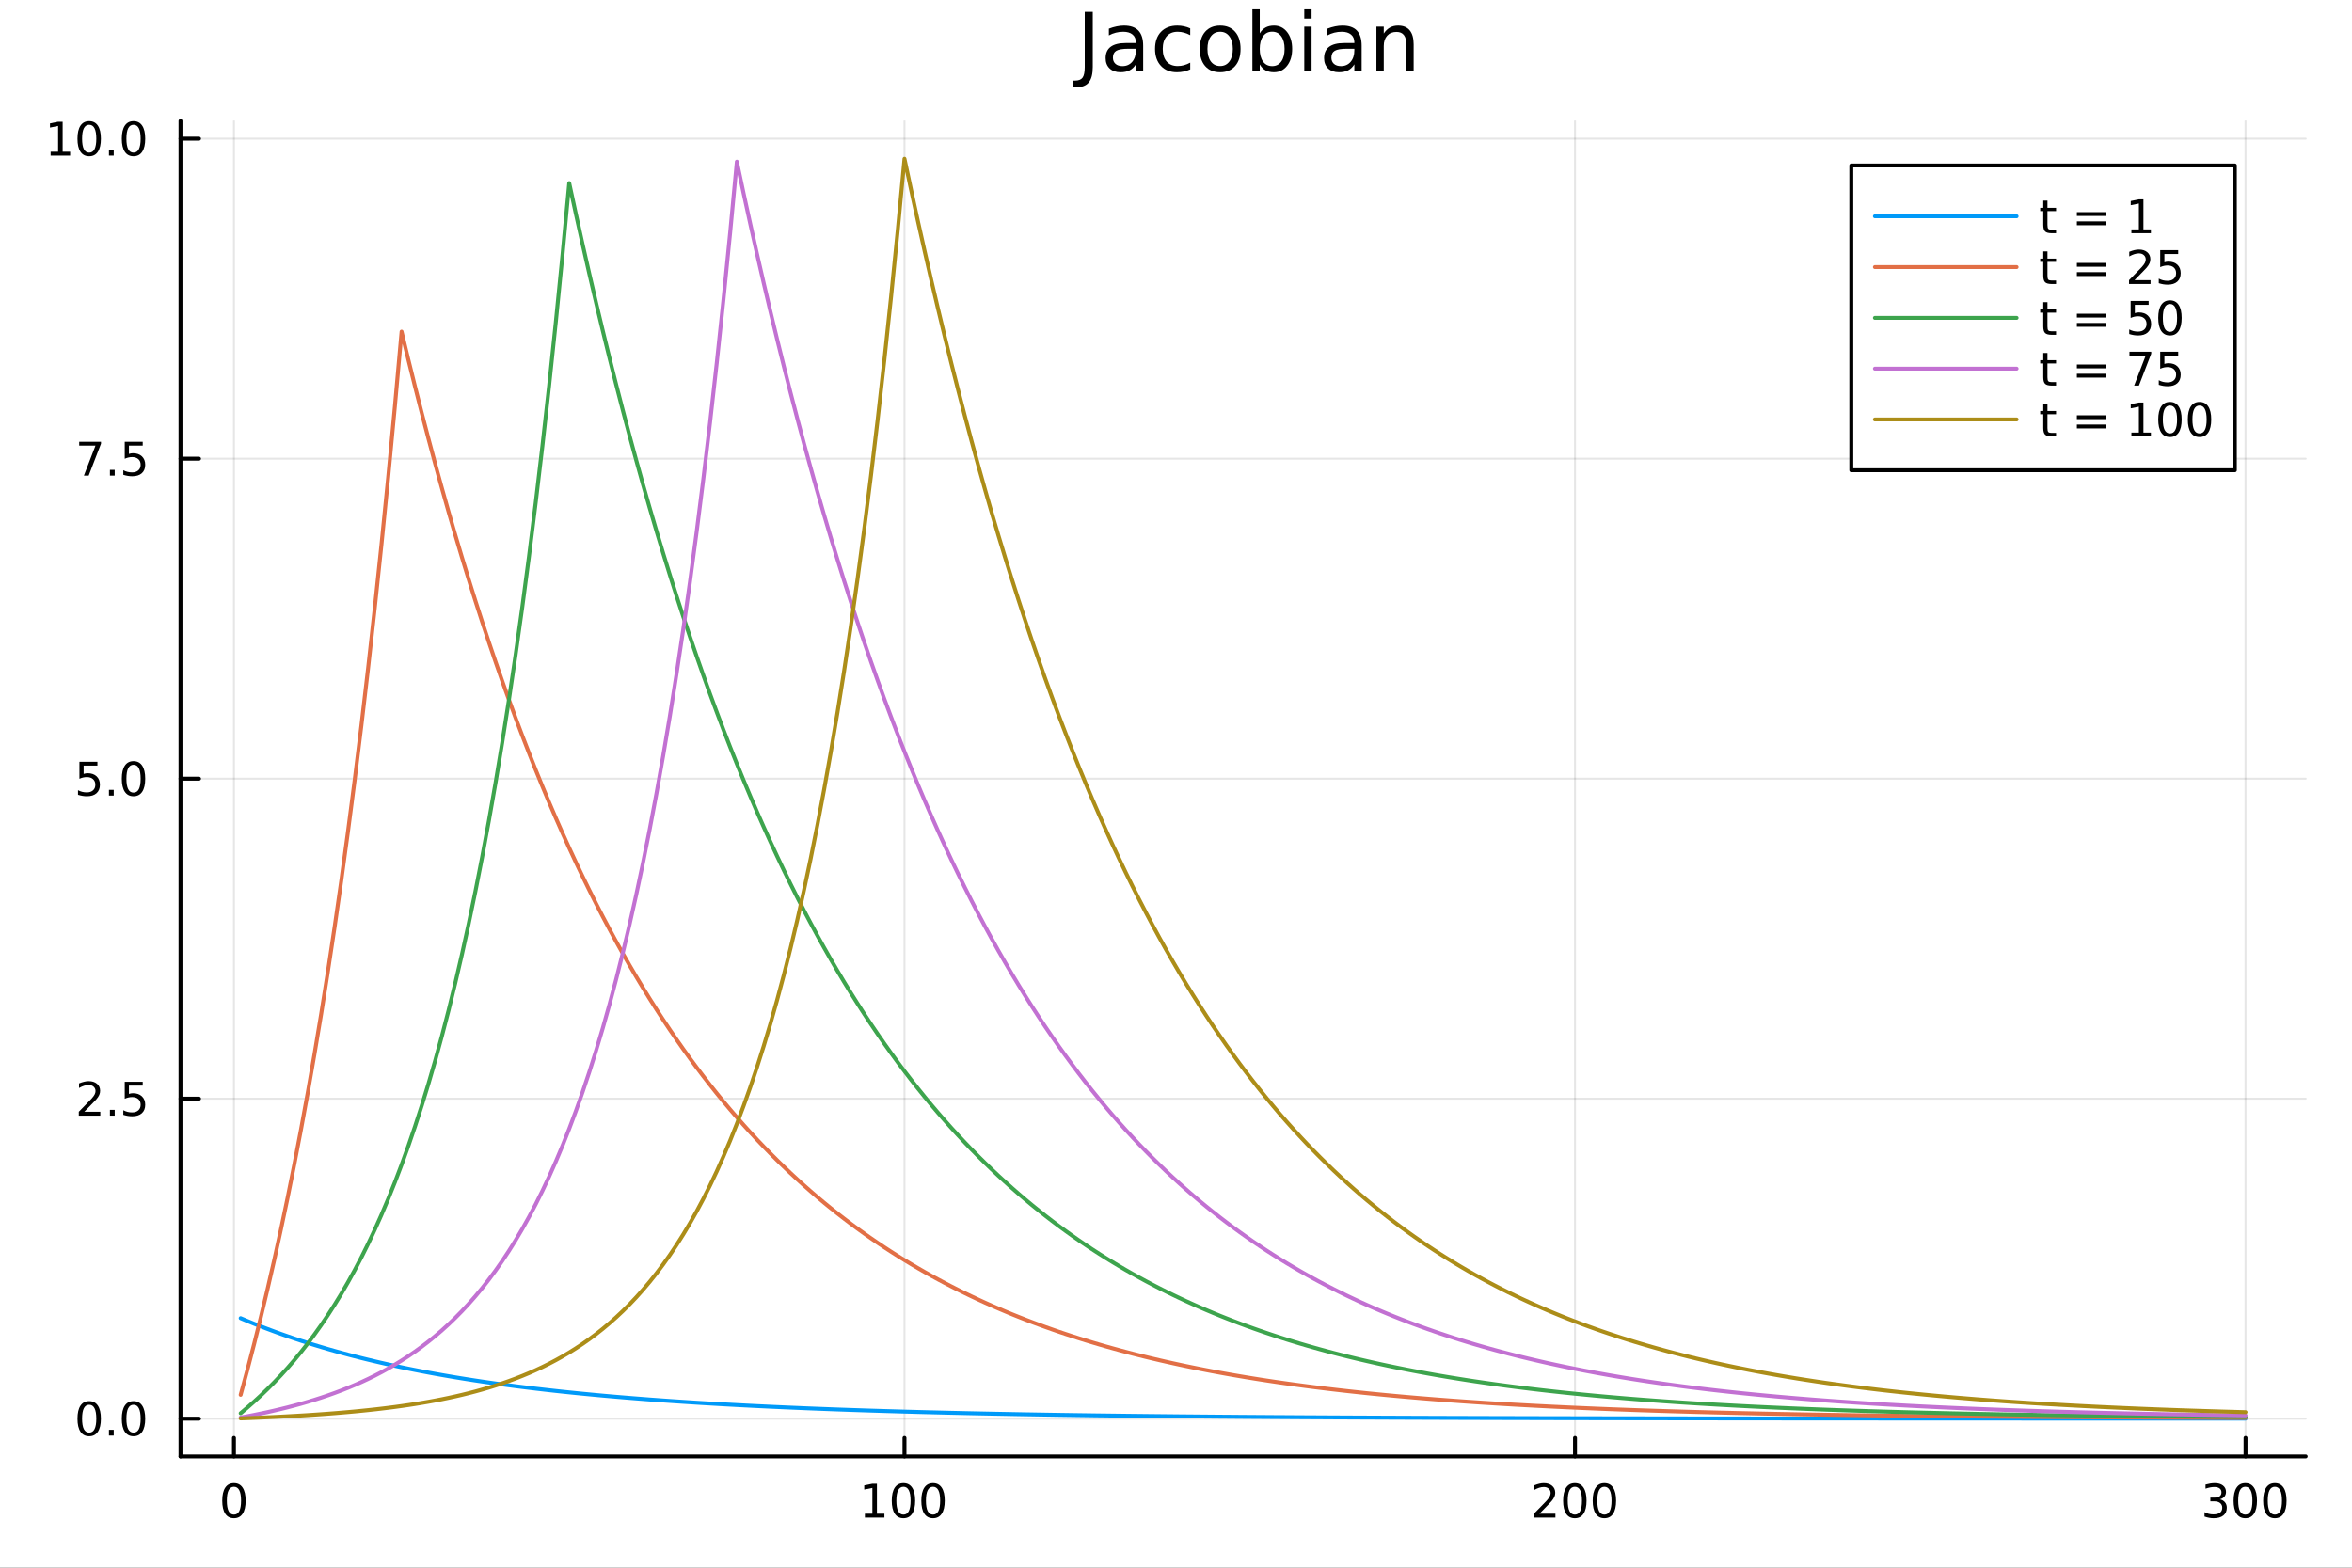 <svg xmlns="http://www.w3.org/2000/svg" xmlns:xlink="http://www.w3.org/1999/xlink" width="600" height="400" viewBox="0 0 2400 1600">
<rect x="0" y="0" width="2400" height="1600" fill="#333333" stroke="none"/>
<defs>
  <clipPath id="clip690">
    <rect x="0" y="0" width="2400" height="1600"></rect>
  </clipPath>
</defs>
<path clip-path="url(#clip690)" d="M0 1600 L2400 1600 L2400 0 L0 0  Z" fill="#ffffff" fill-rule="evenodd" fill-opacity="1"></path>
<defs>
  <clipPath id="clip691">
    <rect x="480" y="0" width="1681" height="1600"></rect>
  </clipPath>
</defs>
<path clip-path="url(#clip690)" d="M184.191 1486.45 L2352.76 1486.45 L2352.76 123.472 L184.191 123.472  Z" fill="#ffffff" fill-rule="evenodd" fill-opacity="1"></path>
<defs>
  <clipPath id="clip692">
    <rect x="184" y="123" width="2170" height="1364"></rect>
  </clipPath>
</defs>
<polyline clip-path="url(#clip692)" style="stroke:#000000; stroke-linecap:round; stroke-linejoin:round; stroke-width:2; stroke-opacity:0.1; fill:none" points="238.723,1486.45 238.723,123.472 "></polyline>
<polyline clip-path="url(#clip692)" style="stroke:#000000; stroke-linecap:round; stroke-linejoin:round; stroke-width:2; stroke-opacity:0.1; fill:none" points="922.942,1486.45 922.942,123.472 "></polyline>
<polyline clip-path="url(#clip692)" style="stroke:#000000; stroke-linecap:round; stroke-linejoin:round; stroke-width:2; stroke-opacity:0.1; fill:none" points="1607.16,1486.45 1607.16,123.472 "></polyline>
<polyline clip-path="url(#clip692)" style="stroke:#000000; stroke-linecap:round; stroke-linejoin:round; stroke-width:2; stroke-opacity:0.1; fill:none" points="2291.38,1486.45 2291.38,123.472 "></polyline>
<polyline clip-path="url(#clip690)" style="stroke:#000000; stroke-linecap:round; stroke-linejoin:round; stroke-width:4; stroke-opacity:1; fill:none" points="184.191,1486.45 2352.76,1486.45 "></polyline>
<polyline clip-path="url(#clip690)" style="stroke:#000000; stroke-linecap:round; stroke-linejoin:round; stroke-width:4; stroke-opacity:1; fill:none" points="238.723,1486.45 238.723,1467.55 "></polyline>
<polyline clip-path="url(#clip690)" style="stroke:#000000; stroke-linecap:round; stroke-linejoin:round; stroke-width:4; stroke-opacity:1; fill:none" points="922.942,1486.45 922.942,1467.55 "></polyline>
<polyline clip-path="url(#clip690)" style="stroke:#000000; stroke-linecap:round; stroke-linejoin:round; stroke-width:4; stroke-opacity:1; fill:none" points="1607.16,1486.45 1607.16,1467.55 "></polyline>
<polyline clip-path="url(#clip690)" style="stroke:#000000; stroke-linecap:round; stroke-linejoin:round; stroke-width:4; stroke-opacity:1; fill:none" points="2291.38,1486.45 2291.38,1467.55 "></polyline>
<path clip-path="url(#clip690)" d="M238.723 1517.37 Q235.112 1517.37 233.283 1520.93 Q231.478 1524.47 231.478 1531.6 Q231.478 1538.71 233.283 1542.27 Q235.112 1545.82 238.723 1545.82 Q242.357 1545.82 244.163 1542.27 Q245.991 1538.71 245.991 1531.6 Q245.991 1524.47 244.163 1520.93 Q242.357 1517.37 238.723 1517.37 M238.723 1513.66 Q244.533 1513.66 247.589 1518.27 Q250.667 1522.85 250.667 1531.6 Q250.667 1540.33 247.589 1544.94 Q244.533 1549.52 238.723 1549.52 Q232.913 1549.52 229.834 1544.94 Q226.779 1540.33 226.779 1531.6 Q226.779 1522.85 229.834 1518.27 Q232.913 1513.66 238.723 1513.66 Z" fill="#000000" fill-rule="nonzero" fill-opacity="1"></path><path clip-path="url(#clip690)" d="M882.549 1544.91 L890.188 1544.91 L890.188 1518.55 L881.878 1520.21 L881.878 1515.95 L890.142 1514.29 L894.818 1514.29 L894.818 1544.91 L902.456 1544.91 L902.456 1548.85 L882.549 1548.85 L882.549 1544.91 Z" fill="#000000" fill-rule="nonzero" fill-opacity="1"></path><path clip-path="url(#clip690)" d="M921.901 1517.37 Q918.29 1517.37 916.461 1520.93 Q914.655 1524.47 914.655 1531.6 Q914.655 1538.71 916.461 1542.27 Q918.29 1545.82 921.901 1545.82 Q925.535 1545.82 927.341 1542.27 Q929.169 1538.71 929.169 1531.6 Q929.169 1524.47 927.341 1520.93 Q925.535 1517.37 921.901 1517.37 M921.901 1513.66 Q927.711 1513.66 930.766 1518.27 Q933.845 1522.85 933.845 1531.6 Q933.845 1540.33 930.766 1544.94 Q927.711 1549.52 921.901 1549.52 Q916.091 1549.52 913.012 1544.94 Q909.956 1540.33 909.956 1531.6 Q909.956 1522.85 913.012 1518.27 Q916.091 1513.66 921.901 1513.66 Z" fill="#000000" fill-rule="nonzero" fill-opacity="1"></path><path clip-path="url(#clip690)" d="M952.063 1517.37 Q948.452 1517.37 946.623 1520.93 Q944.817 1524.47 944.817 1531.6 Q944.817 1538.71 946.623 1542.27 Q948.452 1545.82 952.063 1545.82 Q955.697 1545.82 957.502 1542.27 Q959.331 1538.71 959.331 1531.6 Q959.331 1524.47 957.502 1520.93 Q955.697 1517.37 952.063 1517.37 M952.063 1513.66 Q957.873 1513.66 960.928 1518.27 Q964.007 1522.85 964.007 1531.6 Q964.007 1540.33 960.928 1544.94 Q957.873 1549.52 952.063 1549.52 Q946.253 1549.52 943.174 1544.94 Q940.118 1540.33 940.118 1531.6 Q940.118 1522.85 943.174 1518.27 Q946.253 1513.66 952.063 1513.66 Z" fill="#000000" fill-rule="nonzero" fill-opacity="1"></path><path clip-path="url(#clip690)" d="M1570.85 1544.91 L1587.17 1544.91 L1587.17 1548.85 L1565.23 1548.85 L1565.23 1544.91 Q1567.89 1542.16 1572.47 1537.53 Q1577.08 1532.88 1578.26 1531.53 Q1580.51 1529.01 1581.39 1527.27 Q1582.29 1525.51 1582.29 1523.82 Q1582.29 1521.07 1580.34 1519.33 Q1578.42 1517.6 1575.32 1517.6 Q1573.12 1517.6 1570.67 1518.36 Q1568.24 1519.13 1565.46 1520.68 L1565.46 1515.95 Q1568.28 1514.82 1570.74 1514.24 Q1573.19 1513.66 1575.23 1513.66 Q1580.6 1513.66 1583.79 1516.35 Q1586.99 1519.03 1586.99 1523.52 Q1586.99 1525.65 1586.18 1527.57 Q1585.39 1529.47 1583.28 1532.07 Q1582.71 1532.74 1579.6 1535.95 Q1576.5 1539.15 1570.85 1544.91 Z" fill="#000000" fill-rule="nonzero" fill-opacity="1"></path><path clip-path="url(#clip690)" d="M1606.99 1517.37 Q1603.38 1517.37 1601.55 1520.93 Q1599.74 1524.47 1599.74 1531.6 Q1599.74 1538.71 1601.55 1542.27 Q1603.38 1545.82 1606.99 1545.82 Q1610.62 1545.82 1612.43 1542.27 Q1614.26 1538.71 1614.26 1531.6 Q1614.26 1524.47 1612.43 1520.93 Q1610.62 1517.37 1606.99 1517.37 M1606.99 1513.66 Q1612.8 1513.66 1615.85 1518.27 Q1618.93 1522.85 1618.93 1531.6 Q1618.93 1540.33 1615.85 1544.94 Q1612.8 1549.52 1606.99 1549.52 Q1601.18 1549.52 1598.1 1544.94 Q1595.04 1540.33 1595.04 1531.6 Q1595.04 1522.85 1598.1 1518.27 Q1601.18 1513.66 1606.99 1513.66 Z" fill="#000000" fill-rule="nonzero" fill-opacity="1"></path><path clip-path="url(#clip690)" d="M1637.15 1517.37 Q1633.54 1517.37 1631.71 1520.93 Q1629.9 1524.47 1629.9 1531.6 Q1629.9 1538.71 1631.71 1542.27 Q1633.54 1545.82 1637.15 1545.82 Q1640.78 1545.82 1642.59 1542.27 Q1644.42 1538.71 1644.42 1531.6 Q1644.42 1524.47 1642.59 1520.93 Q1640.78 1517.37 1637.15 1517.37 M1637.15 1513.66 Q1642.96 1513.66 1646.02 1518.27 Q1649.09 1522.85 1649.09 1531.6 Q1649.09 1540.33 1646.02 1544.94 Q1642.96 1549.52 1637.15 1549.52 Q1631.34 1549.52 1628.26 1544.94 Q1625.21 1540.33 1625.21 1531.6 Q1625.21 1522.85 1628.26 1518.27 Q1631.34 1513.66 1637.15 1513.66 Z" fill="#000000" fill-rule="nonzero" fill-opacity="1"></path><path clip-path="url(#clip690)" d="M2265.14 1530.21 Q2268.5 1530.93 2270.37 1533.2 Q2272.27 1535.47 2272.27 1538.8 Q2272.27 1543.92 2268.75 1546.72 Q2265.24 1549.52 2258.75 1549.52 Q2256.58 1549.52 2254.26 1549.08 Q2251.97 1548.66 2249.52 1547.81 L2249.52 1543.29 Q2251.46 1544.43 2253.78 1545.01 Q2256.09 1545.58 2258.62 1545.58 Q2263.01 1545.58 2265.31 1543.85 Q2267.62 1542.11 2267.62 1538.8 Q2267.62 1535.75 2265.47 1534.03 Q2263.34 1532.3 2259.52 1532.3 L2255.49 1532.3 L2255.49 1528.45 L2259.7 1528.45 Q2263.15 1528.45 2264.98 1527.09 Q2266.81 1525.7 2266.81 1523.11 Q2266.81 1520.45 2264.91 1519.03 Q2263.04 1517.6 2259.52 1517.6 Q2257.6 1517.6 2255.4 1518.01 Q2253.2 1518.43 2250.56 1519.31 L2250.56 1515.14 Q2253.22 1514.4 2255.54 1514.03 Q2257.87 1513.66 2259.93 1513.66 Q2265.26 1513.66 2268.36 1516.09 Q2271.46 1518.5 2271.46 1522.62 Q2271.46 1525.49 2269.82 1527.48 Q2268.18 1529.45 2265.14 1530.21 Z" fill="#000000" fill-rule="nonzero" fill-opacity="1"></path><path clip-path="url(#clip690)" d="M2291.14 1517.37 Q2287.53 1517.37 2285.7 1520.93 Q2283.89 1524.47 2283.89 1531.6 Q2283.89 1538.71 2285.7 1542.27 Q2287.53 1545.82 2291.14 1545.82 Q2294.77 1545.82 2296.58 1542.27 Q2298.41 1538.71 2298.41 1531.6 Q2298.41 1524.47 2296.58 1520.93 Q2294.77 1517.37 2291.14 1517.37 M2291.14 1513.66 Q2296.95 1513.66 2300 1518.27 Q2303.08 1522.85 2303.08 1531.6 Q2303.08 1540.33 2300 1544.94 Q2296.95 1549.52 2291.14 1549.52 Q2285.33 1549.52 2282.25 1544.94 Q2279.19 1540.33 2279.19 1531.6 Q2279.19 1522.85 2282.25 1518.27 Q2285.33 1513.66 2291.14 1513.66 Z" fill="#000000" fill-rule="nonzero" fill-opacity="1"></path><path clip-path="url(#clip690)" d="M2321.3 1517.37 Q2317.69 1517.37 2315.86 1520.93 Q2314.05 1524.47 2314.05 1531.6 Q2314.05 1538.71 2315.86 1542.27 Q2317.69 1545.82 2321.3 1545.82 Q2324.93 1545.82 2326.74 1542.27 Q2328.57 1538.71 2328.57 1531.6 Q2328.57 1524.47 2326.74 1520.93 Q2324.93 1517.37 2321.3 1517.37 M2321.3 1513.66 Q2327.11 1513.66 2330.17 1518.27 Q2333.24 1522.85 2333.24 1531.6 Q2333.24 1540.33 2330.17 1544.94 Q2327.11 1549.52 2321.3 1549.52 Q2315.49 1549.52 2312.41 1544.94 Q2309.36 1540.33 2309.36 1531.6 Q2309.36 1522.85 2312.41 1518.27 Q2315.49 1513.66 2321.3 1513.66 Z" fill="#000000" fill-rule="nonzero" fill-opacity="1"></path><polyline clip-path="url(#clip692)" style="stroke:#000000; stroke-linecap:round; stroke-linejoin:round; stroke-width:2; stroke-opacity:0.1; fill:none" points="184.191,1447.9 2352.76,1447.9 "></polyline>
<polyline clip-path="url(#clip692)" style="stroke:#000000; stroke-linecap:round; stroke-linejoin:round; stroke-width:2; stroke-opacity:0.1; fill:none" points="184.191,1121.32 2352.76,1121.32 "></polyline>
<polyline clip-path="url(#clip692)" style="stroke:#000000; stroke-linecap:round; stroke-linejoin:round; stroke-width:2; stroke-opacity:0.1; fill:none" points="184.191,794.726 2352.76,794.726 "></polyline>
<polyline clip-path="url(#clip692)" style="stroke:#000000; stroke-linecap:round; stroke-linejoin:round; stroke-width:2; stroke-opacity:0.1; fill:none" points="184.191,468.137 2352.76,468.137 "></polyline>
<polyline clip-path="url(#clip692)" style="stroke:#000000; stroke-linecap:round; stroke-linejoin:round; stroke-width:2; stroke-opacity:0.1; fill:none" points="184.191,141.547 2352.76,141.547 "></polyline>
<polyline clip-path="url(#clip690)" style="stroke:#000000; stroke-linecap:round; stroke-linejoin:round; stroke-width:4; stroke-opacity:1; fill:none" points="184.191,1486.45 184.191,123.472 "></polyline>
<polyline clip-path="url(#clip690)" style="stroke:#000000; stroke-linecap:round; stroke-linejoin:round; stroke-width:4; stroke-opacity:1; fill:none" points="184.191,1447.9 203.088,1447.9 "></polyline>
<polyline clip-path="url(#clip690)" style="stroke:#000000; stroke-linecap:round; stroke-linejoin:round; stroke-width:4; stroke-opacity:1; fill:none" points="184.191,1121.32 203.088,1121.32 "></polyline>
<polyline clip-path="url(#clip690)" style="stroke:#000000; stroke-linecap:round; stroke-linejoin:round; stroke-width:4; stroke-opacity:1; fill:none" points="184.191,794.726 203.088,794.726 "></polyline>
<polyline clip-path="url(#clip690)" style="stroke:#000000; stroke-linecap:round; stroke-linejoin:round; stroke-width:4; stroke-opacity:1; fill:none" points="184.191,468.137 203.088,468.137 "></polyline>
<polyline clip-path="url(#clip690)" style="stroke:#000000; stroke-linecap:round; stroke-linejoin:round; stroke-width:4; stroke-opacity:1; fill:none" points="184.191,141.547 203.088,141.547 "></polyline>
<path clip-path="url(#clip690)" d="M91.015 1433.7 Q87.404 1433.7 85.575 1437.27 Q83.77 1440.81 83.77 1447.94 Q83.77 1455.05 85.575 1458.61 Q87.404 1462.15 91.015 1462.15 Q94.649 1462.15 96.455 1458.61 Q98.284 1455.05 98.284 1447.94 Q98.284 1440.81 96.455 1437.27 Q94.649 1433.7 91.015 1433.7 M91.015 1430 Q96.825 1430 99.881 1434.61 Q102.959 1439.19 102.959 1447.94 Q102.959 1456.67 99.881 1461.27 Q96.825 1465.86 91.015 1465.86 Q85.205 1465.86 82.126 1461.27 Q79.071 1456.67 79.071 1447.94 Q79.071 1439.19 82.126 1434.61 Q85.205 1430 91.015 1430 Z" fill="#000000" fill-rule="nonzero" fill-opacity="1"></path><path clip-path="url(#clip690)" d="M111.177 1459.31 L116.061 1459.31 L116.061 1465.18 L111.177 1465.18 L111.177 1459.31 Z" fill="#000000" fill-rule="nonzero" fill-opacity="1"></path><path clip-path="url(#clip690)" d="M136.246 1433.7 Q132.635 1433.7 130.807 1437.27 Q129.001 1440.81 129.001 1447.94 Q129.001 1455.05 130.807 1458.61 Q132.635 1462.15 136.246 1462.15 Q139.881 1462.15 141.686 1458.61 Q143.515 1455.05 143.515 1447.94 Q143.515 1440.81 141.686 1437.27 Q139.881 1433.7 136.246 1433.7 M136.246 1430 Q142.056 1430 145.112 1434.61 Q148.191 1439.19 148.191 1447.94 Q148.191 1456.67 145.112 1461.27 Q142.056 1465.86 136.246 1465.86 Q130.436 1465.86 127.357 1461.27 Q124.302 1456.67 124.302 1447.94 Q124.302 1439.19 127.357 1434.61 Q130.436 1430 136.246 1430 Z" fill="#000000" fill-rule="nonzero" fill-opacity="1"></path><path clip-path="url(#clip690)" d="M86.038 1134.66 L102.358 1134.66 L102.358 1138.6 L80.413 1138.6 L80.413 1134.66 Q83.075 1131.91 87.659 1127.28 Q92.265 1122.62 93.446 1121.28 Q95.691 1118.76 96.571 1117.02 Q97.473 1115.26 97.473 1113.57 Q97.473 1110.82 95.529 1109.08 Q93.608 1107.35 90.506 1107.35 Q88.307 1107.35 85.853 1108.11 Q83.422 1108.87 80.645 1110.42 L80.645 1105.7 Q83.469 1104.57 85.922 1103.99 Q88.376 1103.41 90.413 1103.41 Q95.784 1103.41 98.978 1106.1 Q102.172 1108.78 102.172 1113.27 Q102.172 1115.4 101.362 1117.32 Q100.575 1119.22 98.469 1121.81 Q97.89 1122.48 94.788 1125.7 Q91.686 1128.9 86.038 1134.66 Z" fill="#000000" fill-rule="nonzero" fill-opacity="1"></path><path clip-path="url(#clip690)" d="M112.172 1132.72 L117.057 1132.72 L117.057 1138.6 L112.172 1138.6 L112.172 1132.72 Z" fill="#000000" fill-rule="nonzero" fill-opacity="1"></path><path clip-path="url(#clip690)" d="M127.288 1104.04 L145.644 1104.04 L145.644 1107.97 L131.57 1107.97 L131.57 1116.44 Q132.589 1116.1 133.607 1115.93 Q134.626 1115.75 135.644 1115.75 Q141.431 1115.75 144.811 1118.92 Q148.191 1122.09 148.191 1127.51 Q148.191 1133.09 144.718 1136.19 Q141.246 1139.27 134.927 1139.27 Q132.751 1139.27 130.482 1138.9 Q128.237 1138.53 125.83 1137.79 L125.83 1133.09 Q127.913 1134.22 130.135 1134.78 Q132.357 1135.33 134.834 1135.33 Q138.839 1135.33 141.177 1133.22 Q143.515 1131.12 143.515 1127.51 Q143.515 1123.9 141.177 1121.79 Q138.839 1119.68 134.834 1119.68 Q132.959 1119.68 131.084 1120.1 Q129.232 1120.52 127.288 1121.4 L127.288 1104.04 Z" fill="#000000" fill-rule="nonzero" fill-opacity="1"></path><path clip-path="url(#clip690)" d="M81.061 777.446 L99.418 777.446 L99.418 781.381 L85.344 781.381 L85.344 789.853 Q86.362 789.506 87.381 789.344 Q88.399 789.159 89.418 789.159 Q95.205 789.159 98.585 792.33 Q101.964 795.501 101.964 800.918 Q101.964 806.497 98.492 809.599 Q95.02 812.677 88.7 812.677 Q86.524 812.677 84.256 812.307 Q82.01 811.937 79.603 811.196 L79.603 806.497 Q81.686 807.631 83.909 808.187 Q86.131 808.742 88.608 808.742 Q92.612 808.742 94.95 806.636 Q97.288 804.529 97.288 800.918 Q97.288 797.307 94.95 795.201 Q92.612 793.094 88.608 793.094 Q86.733 793.094 84.858 793.511 Q83.006 793.927 81.061 794.807 L81.061 777.446 Z" fill="#000000" fill-rule="nonzero" fill-opacity="1"></path><path clip-path="url(#clip690)" d="M111.177 806.126 L116.061 806.126 L116.061 812.006 L111.177 812.006 L111.177 806.126 Z" fill="#000000" fill-rule="nonzero" fill-opacity="1"></path><path clip-path="url(#clip690)" d="M136.246 780.525 Q132.635 780.525 130.807 784.089 Q129.001 787.631 129.001 794.761 Q129.001 801.867 130.807 805.432 Q132.635 808.974 136.246 808.974 Q139.881 808.974 141.686 805.432 Q143.515 801.867 143.515 794.761 Q143.515 787.631 141.686 784.089 Q139.881 780.525 136.246 780.525 M136.246 776.821 Q142.056 776.821 145.112 781.427 Q148.191 786.011 148.191 794.761 Q148.191 803.488 145.112 808.094 Q142.056 812.677 136.246 812.677 Q130.436 812.677 127.357 808.094 Q124.302 803.488 124.302 794.761 Q124.302 786.011 127.357 781.427 Q130.436 776.821 136.246 776.821 Z" fill="#000000" fill-rule="nonzero" fill-opacity="1"></path><path clip-path="url(#clip690)" d="M80.83 450.857 L103.052 450.857 L103.052 452.847 L90.506 485.417 L85.622 485.417 L97.427 454.792 L80.83 454.792 L80.83 450.857 Z" fill="#000000" fill-rule="nonzero" fill-opacity="1"></path><path clip-path="url(#clip690)" d="M112.172 479.537 L117.057 479.537 L117.057 485.417 L112.172 485.417 L112.172 479.537 Z" fill="#000000" fill-rule="nonzero" fill-opacity="1"></path><path clip-path="url(#clip690)" d="M127.288 450.857 L145.644 450.857 L145.644 454.792 L131.57 454.792 L131.57 463.264 Q132.589 462.917 133.607 462.755 Q134.626 462.57 135.644 462.57 Q141.431 462.57 144.811 465.741 Q148.191 468.912 148.191 474.329 Q148.191 479.907 144.718 483.009 Q141.246 486.088 134.927 486.088 Q132.751 486.088 130.482 485.718 Q128.237 485.347 125.83 484.606 L125.83 479.907 Q127.913 481.042 130.135 481.597 Q132.357 482.153 134.834 482.153 Q138.839 482.153 141.177 480.046 Q143.515 477.94 143.515 474.329 Q143.515 470.718 141.177 468.611 Q138.839 466.505 134.834 466.505 Q132.959 466.505 131.084 466.921 Q129.232 467.338 127.288 468.218 L127.288 450.857 Z" fill="#000000" fill-rule="nonzero" fill-opacity="1"></path><path clip-path="url(#clip690)" d="M51.663 154.892 L59.302 154.892 L59.302 128.527 L50.992 130.193 L50.992 125.934 L59.256 124.267 L63.932 124.267 L63.932 154.892 L71.571 154.892 L71.571 158.827 L51.663 158.827 L51.663 154.892 Z" fill="#000000" fill-rule="nonzero" fill-opacity="1"></path><path clip-path="url(#clip690)" d="M91.015 127.346 Q87.404 127.346 85.575 130.911 Q83.77 134.452 83.77 141.582 Q83.77 148.689 85.575 152.253 Q87.404 155.795 91.015 155.795 Q94.649 155.795 96.455 152.253 Q98.284 148.689 98.284 141.582 Q98.284 134.452 96.455 130.911 Q94.649 127.346 91.015 127.346 M91.015 123.642 Q96.825 123.642 99.881 128.249 Q102.959 132.832 102.959 141.582 Q102.959 150.309 99.881 154.915 Q96.825 159.499 91.015 159.499 Q85.205 159.499 82.126 154.915 Q79.071 150.309 79.071 141.582 Q79.071 132.832 82.126 128.249 Q85.205 123.642 91.015 123.642 Z" fill="#000000" fill-rule="nonzero" fill-opacity="1"></path><path clip-path="url(#clip690)" d="M111.177 152.948 L116.061 152.948 L116.061 158.827 L111.177 158.827 L111.177 152.948 Z" fill="#000000" fill-rule="nonzero" fill-opacity="1"></path><path clip-path="url(#clip690)" d="M136.246 127.346 Q132.635 127.346 130.807 130.911 Q129.001 134.452 129.001 141.582 Q129.001 148.689 130.807 152.253 Q132.635 155.795 136.246 155.795 Q139.881 155.795 141.686 152.253 Q143.515 148.689 143.515 141.582 Q143.515 134.452 141.686 130.911 Q139.881 127.346 136.246 127.346 M136.246 123.642 Q142.056 123.642 145.112 128.249 Q148.191 132.832 148.191 141.582 Q148.191 150.309 145.112 154.915 Q142.056 159.499 136.246 159.499 Q130.436 159.499 127.357 154.915 Q124.302 150.309 124.302 141.582 Q124.302 132.832 127.357 128.249 Q130.436 123.642 136.246 123.642 Z" fill="#000000" fill-rule="nonzero" fill-opacity="1"></path><path clip-path="url(#clip690)" d="M1106.88 12.096 L1115.07 12.096 L1115.07 68.363 Q1115.07 79.3 1110.89 84.243 Q1106.76 89.185 1097.57 89.185 L1094.45 89.185 L1094.45 82.298 L1097 82.298 Q1102.43 82.298 1104.65 79.26 Q1106.88 76.222 1106.88 68.363 L1106.88 12.096 Z" fill="#000000" fill-rule="nonzero" fill-opacity="1"></path><path clip-path="url(#clip690)" d="M1151.65 49.769 Q1142.61 49.769 1139.13 51.835 Q1135.64 53.901 1135.64 58.884 Q1135.64 62.854 1138.24 65.203 Q1140.87 67.512 1145.37 67.512 Q1151.56 67.512 1155.29 63.137 Q1159.06 58.722 1159.06 51.43 L1159.06 49.769 L1151.65 49.769 M1166.51 46.691 L1166.51 72.576 L1159.06 72.576 L1159.06 65.689 Q1156.51 69.821 1152.7 71.806 Q1148.89 73.751 1143.38 73.751 Q1136.41 73.751 1132.28 69.862 Q1128.19 65.933 1128.19 59.37 Q1128.19 51.714 1133.29 47.825 Q1138.44 43.936 1148.61 43.936 L1159.06 43.936 L1159.06 43.207 Q1159.06 38.062 1155.66 35.267 Q1152.29 32.431 1146.18 32.431 Q1142.29 32.431 1138.6 33.363 Q1134.91 34.295 1131.51 36.158 L1131.51 29.272 Q1135.6 27.692 1139.45 26.922 Q1143.3 26.112 1146.95 26.112 Q1156.79 26.112 1161.65 31.216 Q1166.51 36.32 1166.51 46.691 Z" fill="#000000" fill-rule="nonzero" fill-opacity="1"></path><path clip-path="url(#clip690)" d="M1214.52 28.948 L1214.52 35.915 Q1211.36 34.173 1208.16 33.323 Q1205 32.431 1201.75 32.431 Q1194.5 32.431 1190.49 37.05 Q1186.48 41.627 1186.48 49.931 Q1186.48 58.236 1190.49 62.854 Q1194.5 67.431 1201.75 67.431 Q1205 67.431 1208.16 66.581 Q1211.36 65.689 1214.52 63.948 L1214.52 70.834 Q1211.4 72.292 1208.03 73.022 Q1204.71 73.751 1200.94 73.751 Q1190.7 73.751 1184.66 67.31 Q1178.62 60.869 1178.62 49.931 Q1178.62 38.832 1184.7 32.472 Q1190.82 26.112 1201.43 26.112 Q1204.87 26.112 1208.16 26.841 Q1211.44 27.53 1214.52 28.948 Z" fill="#000000" fill-rule="nonzero" fill-opacity="1"></path><path clip-path="url(#clip690)" d="M1245.06 32.431 Q1239.06 32.431 1235.58 37.131 Q1232.1 41.789 1232.1 49.931 Q1232.1 58.074 1235.54 62.773 Q1239.02 67.431 1245.06 67.431 Q1251.01 67.431 1254.5 62.732 Q1257.98 58.033 1257.98 49.931 Q1257.98 41.87 1254.5 37.171 Q1251.01 32.431 1245.06 32.431 M1245.06 26.112 Q1254.78 26.112 1260.33 32.431 Q1265.88 38.751 1265.88 49.931 Q1265.88 61.071 1260.33 67.431 Q1254.78 73.751 1245.06 73.751 Q1235.3 73.751 1229.75 67.431 Q1224.24 61.071 1224.24 49.931 Q1224.24 38.751 1229.75 32.431 Q1235.3 26.112 1245.06 26.112 Z" fill="#000000" fill-rule="nonzero" fill-opacity="1"></path><path clip-path="url(#clip690)" d="M1310.81 49.931 Q1310.81 41.708 1307.4 37.05 Q1304.04 32.35 1298.13 32.35 Q1292.21 32.35 1288.81 37.05 Q1285.45 41.708 1285.45 49.931 Q1285.45 58.155 1288.81 62.854 Q1292.21 67.512 1298.13 67.512 Q1304.04 67.512 1307.4 62.854 Q1310.81 58.155 1310.81 49.931 M1285.45 34.092 Q1287.8 30.041 1291.36 28.097 Q1294.97 26.112 1299.95 26.112 Q1308.21 26.112 1313.36 32.675 Q1318.54 39.237 1318.54 49.931 Q1318.54 60.626 1313.36 67.188 Q1308.21 73.751 1299.95 73.751 Q1294.97 73.751 1291.36 71.806 Q1287.8 69.821 1285.45 65.77 L1285.45 72.576 L1277.95 72.576 L1277.95 9.544 L1285.45 9.544 L1285.45 34.092 Z" fill="#000000" fill-rule="nonzero" fill-opacity="1"></path><path clip-path="url(#clip690)" d="M1330.9 27.206 L1338.35 27.206 L1338.35 72.576 L1330.9 72.576 L1330.9 27.206 M1330.9 9.544 L1338.35 9.544 L1338.35 18.983 L1330.9 18.983 L1330.9 9.544 Z" fill="#000000" fill-rule="nonzero" fill-opacity="1"></path><path clip-path="url(#clip690)" d="M1374.57 49.769 Q1365.53 49.769 1362.05 51.835 Q1358.57 53.901 1358.57 58.884 Q1358.57 62.854 1361.16 65.203 Q1363.79 67.512 1368.29 67.512 Q1374.49 67.512 1378.21 63.137 Q1381.98 58.722 1381.98 51.43 L1381.98 49.769 L1374.57 49.769 M1389.43 46.691 L1389.43 72.576 L1381.98 72.576 L1381.98 65.689 Q1379.43 69.821 1375.62 71.806 Q1371.81 73.751 1366.3 73.751 Q1359.34 73.751 1355.2 69.862 Q1351.11 65.933 1351.11 59.37 Q1351.11 51.714 1356.22 47.825 Q1361.36 43.936 1371.53 43.936 L1381.98 43.936 L1381.98 43.207 Q1381.98 38.062 1378.58 35.267 Q1375.21 32.431 1369.1 32.431 Q1365.21 32.431 1361.52 33.363 Q1357.84 34.295 1354.43 36.158 L1354.43 29.272 Q1358.52 27.692 1362.37 26.922 Q1366.22 26.112 1369.87 26.112 Q1379.71 26.112 1384.57 31.216 Q1389.43 36.32 1389.43 46.691 Z" fill="#000000" fill-rule="nonzero" fill-opacity="1"></path><path clip-path="url(#clip690)" d="M1442.5 45.192 L1442.5 72.576 L1435.05 72.576 L1435.05 45.435 Q1435.05 38.994 1432.53 35.794 Q1430.02 32.594 1425 32.594 Q1418.96 32.594 1415.48 36.442 Q1412 40.29 1412 46.934 L1412 72.576 L1404.5 72.576 L1404.5 27.206 L1412 27.206 L1412 34.254 Q1414.67 30.163 1418.28 28.138 Q1421.92 26.112 1426.66 26.112 Q1434.48 26.112 1438.49 30.973 Q1442.5 35.794 1442.5 45.192 Z" fill="#000000" fill-rule="nonzero" fill-opacity="1"></path><polyline clip-path="url(#clip692)" style="stroke:#009af9; stroke-linecap:round; stroke-linejoin:round; stroke-width:4; stroke-opacity:1; fill:none" points="245.565,1345.33 252.407,1348.2 259.25,1351 266.092,1353.71 272.934,1356.34 279.776,1358.89 286.618,1361.37 293.461,1363.78 300.303,1366.11 307.145,1368.38 313.987,1370.58 320.829,1372.72 327.672,1374.79 334.514,1376.81 341.356,1378.76 348.198,1380.66 355.04,1382.5 361.882,1384.29 368.725,1386.03 375.567,1387.71 382.409,1389.35 389.251,1390.94 396.093,1392.49 402.936,1393.99 409.778,1395.44 416.62,1396.86 423.462,1398.23 430.304,1399.56 437.147,1400.86 443.989,1402.12 450.831,1403.34 457.673,1404.53 464.515,1405.69 471.358,1406.81 478.2,1407.9 485.042,1408.96 491.884,1409.99 498.726,1410.99 505.569,1411.96 512.411,1412.91 519.253,1413.83 526.095,1414.73 532.937,1415.6 539.78,1416.44 546.622,1417.27 553.464,1418.07 560.306,1418.85 567.148,1419.61 573.991,1420.35 580.833,1421.06 587.675,1421.76 594.517,1422.44 601.359,1423.1 608.201,1423.75 615.044,1424.38 621.886,1424.99 628.728,1425.58 635.57,1426.16 642.412,1426.72 649.255,1427.27 656.097,1427.8 662.939,1428.33 669.781,1428.83 676.623,1429.33 683.466,1429.81 690.308,1430.27 697.15,1430.73 703.992,1431.17 710.834,1431.61 717.677,1432.03 724.519,1432.44 731.361,1432.84 738.203,1433.23 745.045,1433.61 751.888,1433.98 758.73,1434.34 765.572,1434.69 772.414,1435.03 779.256,1435.36 786.099,1435.69 792.941,1436 799.783,1436.31 806.625,1436.61 813.467,1436.9 820.31,1437.19 827.152,1437.47 833.994,1437.74 840.836,1438 847.678,1438.26 854.521,1438.51 861.363,1438.75 868.205,1438.99 875.047,1439.22 881.889,1439.45 888.731,1439.67 895.574,1439.88 902.416,1440.09 909.258,1440.29 916.1,1440.49 922.942,1440.69 929.785,1440.87 936.627,1441.06 943.469,1441.24 950.311,1441.41 957.153,1441.58 963.996,1441.75 970.838,1441.91 977.68,1442.06 984.522,1442.22 991.364,1442.37 998.207,1442.51 1005.05,1442.65 1011.89,1442.79 1018.73,1442.92 1025.58,1443.05 1032.42,1443.18 1039.26,1443.31 1046.1,1443.43 1052.94,1443.54 1059.79,1443.66 1066.63,1443.77 1073.47,1443.88 1080.31,1443.99 1087.16,1444.09 1094,1444.19 1100.84,1444.29 1107.68,1444.38 1114.52,1444.48 1121.37,1444.57 1128.21,1444.65 1135.05,1444.74 1141.89,1444.82 1148.73,1444.91 1155.58,1444.99 1162.42,1445.06 1169.26,1445.14 1176.1,1445.21 1182.95,1445.28 1189.79,1445.35 1196.63,1445.42 1203.47,1445.49 1210.31,1445.55 1217.16,1445.61 1224,1445.67 1230.84,1445.73 1237.68,1445.79 1244.53,1445.85 1251.37,1445.9 1258.21,1445.95 1265.05,1446.01 1271.89,1446.06 1278.74,1446.11 1285.58,1446.15 1292.42,1446.2 1299.26,1446.25 1306.11,1446.29 1312.95,1446.33 1319.79,1446.38 1326.63,1446.42 1333.47,1446.46 1340.32,1446.5 1347.16,1446.53 1354,1446.57 1360.84,1446.61 1367.69,1446.64 1374.53,1446.67 1381.37,1446.71 1388.21,1446.74 1395.05,1446.77 1401.9,1446.8 1408.74,1446.83 1415.58,1446.86 1422.42,1446.89 1429.26,1446.91 1436.11,1446.94 1442.95,1446.97 1449.79,1446.99 1456.63,1447.02 1463.48,1447.04 1470.32,1447.06 1477.16,1447.09 1484,1447.11 1490.84,1447.13 1497.69,1447.15 1504.53,1447.17 1511.37,1447.19 1518.21,1447.21 1525.06,1447.23 1531.9,1447.25 1538.74,1447.26 1545.58,1447.28 1552.42,1447.3 1559.27,1447.31 1566.11,1447.33 1572.95,1447.35 1579.79,1447.36 1586.64,1447.38 1593.48,1447.39 1600.32,1447.4 1607.16,1447.42 1614,1447.43 1620.85,1447.44 1627.69,1447.46 1634.53,1447.47 1641.37,1447.48 1648.22,1447.49 1655.06,1447.5 1661.9,1447.51 1668.74,1447.52 1675.58,1447.53 1682.43,1447.54 1689.27,1447.55 1696.11,1447.56 1702.95,1447.57 1709.79,1447.58 1716.64,1447.59 1723.48,1447.6 1730.32,1447.61 1737.16,1447.61 1744.01,1447.62 1750.85,1447.63 1757.69,1447.64 1764.53,1447.64 1771.37,1447.65 1778.22,1447.66 1785.06,1447.66 1791.9,1447.67 1798.74,1447.68 1805.59,1447.68 1812.43,1447.69 1819.27,1447.7 1826.11,1447.7 1832.95,1447.71 1839.8,1447.71 1846.64,1447.72 1853.48,1447.72 1860.32,1447.73 1867.17,1447.73 1874.01,1447.74 1880.85,1447.74 1887.69,1447.75 1894.53,1447.75 1901.38,1447.75 1908.22,1447.76 1915.06,1447.76 1921.9,1447.77 1928.75,1447.77 1935.59,1447.77 1942.43,1447.78 1949.27,1447.78 1956.11,1447.78 1962.96,1447.79 1969.8,1447.79 1976.64,1447.79 1983.48,1447.8 1990.32,1447.8 1997.17,1447.8 2004.01,1447.8 2010.85,1447.81 2017.69,1447.81 2024.54,1447.81 2031.38,1447.82 2038.22,1447.82 2045.06,1447.82 2051.9,1447.82 2058.75,1447.82 2065.59,1447.83 2072.43,1447.83 2079.27,1447.83 2086.12,1447.83 2092.96,1447.83 2099.8,1447.84 2106.64,1447.84 2113.48,1447.84 2120.33,1447.84 2127.17,1447.84 2134.01,1447.85 2140.85,1447.85 2147.7,1447.85 2154.54,1447.85 2161.38,1447.85 2168.22,1447.85 2175.06,1447.85 2181.91,1447.86 2188.75,1447.86 2195.59,1447.86 2202.43,1447.86 2209.28,1447.86 2216.12,1447.86 2222.96,1447.86 2229.8,1447.86 2236.64,1447.87 2243.49,1447.87 2250.33,1447.87 2257.17,1447.87 2264.01,1447.87 2270.85,1447.87 2277.7,1447.87 2284.54,1447.87 2291.38,1447.87 "></polyline>
<polyline clip-path="url(#clip692)" style="stroke:#e26f46; stroke-linecap:round; stroke-linejoin:round; stroke-width:4; stroke-opacity:1; fill:none" points="245.565,1423.56 252.407,1398.26 259.25,1371.94 266.092,1344.54 272.934,1315.96 279.776,1286.15 286.618,1255.01 293.461,1222.46 300.303,1188.41 307.145,1152.76 313.987,1115.41 320.829,1076.25 327.672,1035.16 334.514,992.026 341.356,946.713 348.198,899.085 355.04,848.996 361.882,796.29 368.725,740.802 375.567,682.354 382.409,620.755 389.251,555.799 396.093,487.262 402.936,414.902 409.778,338.451 416.62,366.796 423.462,394.413 430.304,421.319 437.147,447.532 443.989,473.071 450.831,497.952 457.673,522.191 464.515,545.805 471.358,568.809 478.2,591.218 485.042,613.047 491.884,634.312 498.726,655.025 505.569,675.201 512.411,694.855 519.253,713.999 526.095,732.647 532.937,750.812 539.78,768.505 546.622,785.741 553.464,802.53 560.306,818.886 567.148,834.818 573.991,850.339 580.833,865.46 587.675,880.191 594.517,894.543 601.359,908.526 608.201,922.15 615.044,935.425 621.886,948.36 628.728,960.964 635.57,973.246 642.412,985.216 649.255,996.881 656.097,1008.25 662.939,1019.33 669.781,1030.13 676.623,1040.65 683.466,1050.91 690.308,1060.91 697.15,1070.66 703.992,1080.17 710.834,1089.43 717.677,1098.46 724.519,1107.27 731.361,1115.85 738.203,1124.22 745.045,1132.38 751.888,1140.34 758.73,1148.1 765.572,1155.66 772.414,1163.04 779.256,1170.23 786.099,1177.24 792.941,1184.08 799.783,1190.75 806.625,1197.25 813.467,1203.6 820.31,1209.78 827.152,1215.81 833.994,1221.69 840.836,1227.43 847.678,1233.02 854.521,1238.47 861.363,1243.79 868.205,1248.98 875.047,1254.04 881.889,1258.97 888.731,1263.78 895.574,1268.47 902.416,1273.04 909.258,1277.5 916.1,1281.85 922.942,1286.09 929.785,1290.23 936.627,1294.26 943.469,1298.19 950.311,1302.03 957.153,1305.77 963.996,1309.41 970.838,1312.97 977.68,1316.43 984.522,1319.81 991.364,1323.11 998.207,1326.32 1005.05,1329.45 1011.89,1332.51 1018.73,1335.48 1025.58,1338.39 1032.42,1341.22 1039.26,1343.97 1046.1,1346.66 1052.94,1349.28 1059.79,1351.84 1066.63,1354.33 1073.47,1356.76 1080.31,1359.13 1087.16,1361.43 1094,1363.68 1100.84,1365.87 1107.68,1368.01 1114.52,1370.09 1121.37,1372.12 1128.21,1374.1 1135.05,1376.02 1141.89,1377.9 1148.73,1379.73 1155.58,1381.52 1162.42,1383.25 1169.26,1384.95 1176.1,1386.6 1182.95,1388.21 1189.79,1389.77 1196.63,1391.3 1203.47,1392.79 1210.31,1394.24 1217.16,1395.65 1224,1397.02 1230.84,1398.36 1237.68,1399.67 1244.53,1400.94 1251.37,1402.18 1258.21,1403.39 1265.05,1404.56 1271.89,1405.71 1278.74,1406.82 1285.58,1407.91 1292.42,1408.97 1299.26,1410 1306.11,1411 1312.95,1411.98 1319.79,1412.93 1326.63,1413.86 1333.47,1414.77 1340.32,1415.65 1347.16,1416.5 1354,1417.34 1360.84,1418.15 1367.69,1418.94 1374.53,1419.71 1381.37,1420.46 1388.21,1421.19 1395.05,1421.91 1401.9,1422.6 1408.74,1423.27 1415.58,1423.93 1422.42,1424.57 1429.26,1425.19 1436.11,1425.8 1442.95,1426.39 1449.79,1426.97 1456.63,1427.52 1463.48,1428.07 1470.32,1428.6 1477.16,1429.12 1484,1429.62 1490.84,1430.11 1497.69,1430.59 1504.53,1431.05 1511.37,1431.5 1518.21,1431.94 1525.06,1432.37 1531.9,1432.79 1538.74,1433.19 1545.58,1433.59 1552.42,1433.97 1559.27,1434.34 1566.11,1434.71 1572.95,1435.06 1579.79,1435.41 1586.64,1435.74 1593.48,1436.07 1600.32,1436.39 1607.16,1436.7 1614,1437 1620.85,1437.29 1627.69,1437.58 1634.53,1437.86 1641.37,1438.13 1648.22,1438.39 1655.06,1438.64 1661.9,1438.89 1668.74,1439.14 1675.58,1439.37 1682.43,1439.6 1689.27,1439.83 1696.11,1440.04 1702.95,1440.26 1709.79,1440.46 1716.64,1440.66 1723.48,1440.86 1730.32,1441.05 1737.16,1441.23 1744.01,1441.41 1750.85,1441.59 1757.69,1441.76 1764.53,1441.92 1771.37,1442.09 1778.22,1442.24 1785.06,1442.39 1791.9,1442.54 1798.74,1442.69 1805.59,1442.83 1812.43,1442.97 1819.27,1443.1 1826.11,1443.23 1832.95,1443.36 1839.8,1443.48 1846.64,1443.6 1853.48,1443.71 1860.32,1443.83 1867.17,1443.94 1874.01,1444.04 1880.85,1444.15 1887.69,1444.25 1894.53,1444.35 1901.38,1444.44 1908.22,1444.54 1915.06,1444.63 1921.9,1444.72 1928.75,1444.8 1935.59,1444.89 1942.43,1444.97 1949.27,1445.05 1956.11,1445.13 1962.96,1445.2 1969.8,1445.27 1976.64,1445.35 1983.48,1445.41 1990.32,1445.48 1997.17,1445.55 2004.01,1445.61 2010.85,1445.67 2017.69,1445.73 2024.54,1445.79 2031.38,1445.85 2038.22,1445.9 2045.06,1445.96 2051.9,1446.01 2058.75,1446.06 2065.59,1446.11 2072.43,1446.16 2079.27,1446.21 2086.12,1446.25 2092.96,1446.3 2099.8,1446.34 2106.64,1446.38 2113.48,1446.43 2120.33,1446.47 2127.17,1446.5 2134.01,1446.54 2140.85,1446.58 2147.7,1446.61 2154.54,1446.65 2161.38,1446.68 2168.22,1446.72 2175.06,1446.75 2181.91,1446.78 2188.75,1446.81 2195.59,1446.84 2202.43,1446.87 2209.28,1446.9 2216.12,1446.92 2222.96,1446.95 2229.8,1446.98 2236.64,1447 2243.49,1447.03 2250.33,1447.05 2257.17,1447.07 2264.01,1447.1 2270.85,1447.12 2277.7,1447.14 2284.54,1447.16 2291.38,1447.18 "></polyline>
<polyline clip-path="url(#clip692)" style="stroke:#3da44d; stroke-linecap:round; stroke-linejoin:round; stroke-width:4; stroke-opacity:1; fill:none" points="245.565,1442.36 252.407,1436.59 259.25,1430.56 266.092,1424.27 272.934,1417.7 279.776,1410.82 286.618,1403.62 293.461,1396.08 300.303,1388.17 307.145,1379.88 313.987,1371.18 320.829,1362.04 327.672,1352.44 334.514,1342.34 341.356,1331.72 348.198,1320.55 355.04,1308.78 361.882,1296.4 368.725,1283.35 375.567,1269.6 382.409,1255.1 389.251,1239.81 396.093,1223.68 402.936,1206.67 409.778,1188.71 416.62,1169.75 423.462,1149.73 430.304,1128.59 437.147,1106.26 443.989,1082.67 450.831,1057.74 457.673,1031.39 464.515,1003.54 471.358,974.1 478.2,942.969 485.042,910.05 491.884,875.235 498.726,838.41 505.569,799.456 512.411,758.243 519.253,714.637 526.095,668.492 532.937,619.655 539.78,567.961 546.622,513.233 553.464,455.281 560.306,393.903 567.148,328.874 573.991,259.954 580.833,186.875 587.675,218.527 594.517,249.386 601.359,279.47 608.201,308.801 615.044,337.395 621.886,365.27 628.728,392.446 635.57,418.937 642.412,444.762 649.255,469.935 656.097,494.474 662.939,518.394 669.781,541.71 676.623,564.437 683.466,586.589 690.308,608.181 697.15,629.228 703.992,649.743 710.834,669.739 717.677,689.23 724.519,708.229 731.361,726.748 738.203,744.799 745.045,762.396 751.888,779.549 758.73,796.27 765.572,812.571 772.414,828.462 779.256,843.954 786.099,859.057 792.941,873.782 799.783,888.138 806.625,902.135 813.467,915.783 820.31,929.09 827.152,942.065 833.994,954.717 840.836,967.054 847.678,979.085 854.521,990.817 861.363,1002.26 868.205,1013.42 875.047,1024.3 881.889,1034.91 888.731,1045.26 895.574,1055.35 902.416,1065.19 909.258,1074.8 916.1,1084.16 922.942,1093.29 929.785,1102.2 936.627,1110.89 943.469,1119.37 950.311,1127.63 957.153,1135.7 963.996,1143.56 970.838,1151.23 977.68,1158.71 984.522,1166.01 991.364,1173.13 998.207,1180.07 1005.05,1186.85 1011.89,1193.45 1018.73,1199.9 1025.58,1206.18 1032.42,1212.31 1039.26,1218.29 1046.1,1224.12 1052.94,1229.81 1059.79,1235.35 1066.63,1240.76 1073.47,1246.04 1080.31,1251.19 1087.16,1256.2 1094,1261.1 1100.84,1265.87 1107.68,1270.53 1114.52,1275.07 1121.37,1279.49 1128.21,1283.81 1135.05,1288.02 1141.89,1292.12 1148.73,1296.13 1155.58,1300.03 1162.42,1303.83 1169.26,1307.55 1176.1,1311.16 1182.95,1314.69 1189.79,1318.13 1196.63,1321.48 1203.47,1324.75 1210.31,1327.94 1217.16,1331.04 1224,1334.07 1230.84,1337.02 1237.68,1339.9 1244.53,1342.71 1251.37,1345.44 1258.21,1348.11 1265.05,1350.71 1271.89,1353.24 1278.74,1355.71 1285.58,1358.11 1292.42,1360.45 1299.26,1362.74 1306.11,1364.97 1312.95,1367.14 1319.79,1369.25 1326.63,1371.31 1333.47,1373.32 1340.32,1375.27 1347.16,1377.18 1354,1379.04 1360.84,1380.85 1367.69,1382.61 1374.53,1384.33 1381.37,1386 1388.21,1387.63 1395.05,1389.22 1401.9,1390.77 1408.74,1392.28 1415.58,1393.75 1422.42,1395.18 1429.26,1396.57 1436.11,1397.93 1442.95,1399.25 1449.79,1400.54 1456.63,1401.79 1463.48,1403.02 1470.32,1404.21 1477.16,1405.37 1484,1406.49 1490.84,1407.59 1497.69,1408.67 1504.53,1409.71 1511.37,1410.72 1518.21,1411.71 1525.06,1412.68 1531.9,1413.61 1538.74,1414.53 1545.58,1415.42 1552.42,1416.28 1559.27,1417.13 1566.11,1417.95 1572.95,1418.75 1579.79,1419.52 1586.64,1420.28 1593.48,1421.02 1600.32,1421.74 1607.16,1422.44 1614,1423.12 1620.85,1423.78 1627.69,1424.43 1634.53,1425.06 1641.37,1425.67 1648.22,1426.26 1655.06,1426.84 1661.9,1427.41 1668.74,1427.96 1675.58,1428.49 1682.43,1429.01 1689.27,1429.52 1696.11,1430.01 1702.95,1430.49 1709.79,1430.96 1716.64,1431.42 1723.48,1431.86 1730.32,1432.29 1737.16,1432.71 1744.01,1433.12 1750.85,1433.52 1757.69,1433.9 1764.53,1434.28 1771.37,1434.65 1778.22,1435 1785.06,1435.35 1791.9,1435.69 1798.74,1436.02 1805.59,1436.34 1812.43,1436.65 1819.27,1436.95 1826.11,1437.25 1832.95,1437.53 1839.8,1437.81 1846.64,1438.08 1853.48,1438.35 1860.32,1438.61 1867.17,1438.86 1874.01,1439.1 1880.85,1439.34 1887.69,1439.57 1894.53,1439.79 1901.38,1440.01 1908.22,1440.23 1915.06,1440.43 1921.9,1440.63 1928.75,1440.83 1935.59,1441.02 1942.43,1441.21 1949.27,1441.39 1956.11,1441.56 1962.96,1441.74 1969.8,1441.9 1976.64,1442.06 1983.48,1442.22 1990.32,1442.38 1997.17,1442.52 2004.01,1442.67 2010.85,1442.81 2017.69,1442.95 2024.54,1443.08 2031.38,1443.21 2038.22,1443.34 2045.06,1443.46 2051.9,1443.58 2058.75,1443.7 2065.59,1443.81 2072.43,1443.92 2079.27,1444.03 2086.12,1444.14 2092.96,1444.24 2099.8,1444.34 2106.64,1444.43 2113.48,1444.53 2120.33,1444.62 2127.17,1444.71 2134.01,1444.79 2140.85,1444.88 2147.7,1444.96 2154.54,1445.04 2161.38,1445.12 2168.22,1445.19 2175.06,1445.27 2181.91,1445.34 2188.75,1445.41 2195.59,1445.47 2202.43,1445.54 2209.28,1445.6 2216.12,1445.67 2222.96,1445.73 2229.8,1445.79 2236.64,1445.84 2243.49,1445.9 2250.33,1445.95 2257.17,1446.01 2264.01,1446.06 2270.85,1446.11 2277.7,1446.16 2284.54,1446.2 2291.38,1446.25 "></polyline>
<polyline clip-path="url(#clip692)" style="stroke:#c271d2; stroke-linecap:round; stroke-linejoin:round; stroke-width:4; stroke-opacity:1; fill:none" points="245.565,1446.68 252.407,1445.41 259.25,1444.07 266.092,1442.67 272.934,1441.21 279.776,1439.67 286.618,1438.05 293.461,1436.36 300.303,1434.57 307.145,1432.7 313.987,1430.72 320.829,1428.65 327.672,1426.46 334.514,1424.15 341.356,1421.72 348.198,1419.15 355.04,1416.45 361.882,1413.59 368.725,1410.57 375.567,1407.39 382.409,1404.03 389.251,1400.48 396.093,1396.72 402.936,1392.76 409.778,1388.56 416.62,1384.13 423.462,1379.44 430.304,1374.49 437.147,1369.25 443.989,1363.7 450.831,1357.84 457.673,1351.64 464.515,1345.07 471.358,1338.13 478.2,1330.78 485.042,1323.01 491.884,1314.78 498.726,1306.08 505.569,1296.86 512.411,1287.11 519.253,1276.79 526.095,1265.87 532.937,1254.31 539.78,1242.07 546.622,1229.11 553.464,1215.4 560.306,1200.88 567.148,1185.51 573.991,1169.24 580.833,1152.02 587.675,1133.78 594.517,1114.47 601.359,1094.03 608.201,1072.39 615.044,1049.47 621.886,1025.2 628.728,999.505 635.57,972.296 642.412,943.484 649.255,912.974 656.097,880.664 662.939,846.448 669.781,810.212 676.623,771.837 683.466,731.193 690.308,688.147 697.15,642.552 703.992,594.255 710.834,543.092 717.677,488.886 724.519,431.448 731.361,370.573 738.203,306.039 745.045,237.605 751.888,165.005 758.73,197.126 765.572,228.445 772.414,258.983 779.256,288.757 786.099,317.788 792.941,346.092 799.783,373.688 806.625,400.592 813.467,426.822 820.31,452.394 827.152,477.323 833.994,501.626 840.836,525.317 847.678,548.412 854.521,570.926 861.363,592.873 868.205,614.267 875.047,635.123 881.889,655.454 888.731,675.272 895.574,694.592 902.416,713.426 909.258,731.786 916.1,749.685 922.942,767.134 929.785,784.146 936.627,800.731 943.469,816.9 950.311,832.665 957.153,848.035 963.996,863.021 970.838,877.634 977.68,891.881 984.522,905.774 991.364,919.321 998.207,932.532 1005.05,945.414 1011.89,957.976 1018.73,970.227 1025.58,982.174 1032.42,993.826 1039.26,1005.19 1046.1,1016.27 1052.94,1027.08 1059.79,1037.62 1066.63,1047.9 1073.47,1057.93 1080.31,1067.71 1087.16,1077.25 1094,1086.56 1100.84,1095.64 1107.68,1104.49 1114.52,1113.13 1121.37,1121.55 1128.21,1129.76 1135.05,1137.78 1141.89,1145.6 1148.73,1153.22 1155.58,1160.66 1162.42,1167.91 1169.26,1174.99 1176.1,1181.89 1182.95,1188.62 1189.79,1195.19 1196.63,1201.59 1203.47,1207.84 1210.31,1213.94 1217.16,1219.88 1224,1225.68 1230.84,1231.33 1237.68,1236.84 1244.53,1242.22 1251.37,1247.47 1258.21,1252.58 1265.05,1257.57 1271.89,1262.43 1278.74,1267.18 1285.58,1271.81 1292.42,1276.32 1299.26,1280.72 1306.11,1285.01 1312.95,1289.19 1319.79,1293.27 1326.63,1297.25 1333.47,1301.13 1340.32,1304.91 1347.16,1308.6 1354,1312.19 1360.84,1315.7 1367.69,1319.11 1374.53,1322.44 1381.37,1325.69 1388.21,1328.86 1395.05,1331.94 1401.9,1334.95 1408.74,1337.89 1415.58,1340.75 1422.42,1343.53 1429.26,1346.25 1436.11,1348.9 1442.95,1351.48 1449.79,1353.99 1456.63,1356.44 1463.48,1358.83 1470.32,1361.16 1477.16,1363.43 1484,1365.64 1490.84,1367.79 1497.69,1369.89 1504.53,1371.94 1511.37,1373.93 1518.21,1375.87 1525.06,1377.77 1531.9,1379.61 1538.74,1381.41 1545.58,1383.16 1552.42,1384.86 1559.27,1386.52 1566.11,1388.14 1572.95,1389.72 1579.79,1391.26 1586.64,1392.75 1593.48,1394.21 1600.32,1395.63 1607.16,1397.01 1614,1398.36 1620.85,1399.67 1627.69,1400.95 1634.53,1402.19 1641.37,1403.41 1648.22,1404.59 1655.06,1405.74 1661.9,1406.86 1668.74,1407.95 1675.58,1409.01 1682.43,1410.05 1689.27,1411.05 1696.11,1412.03 1702.95,1412.99 1709.79,1413.92 1716.64,1414.83 1723.48,1415.71 1730.32,1416.57 1737.16,1417.4 1744.01,1418.22 1750.85,1419.01 1757.69,1419.78 1764.53,1420.53 1771.37,1421.26 1778.22,1421.98 1785.06,1422.67 1791.9,1423.35 1798.74,1424 1805.59,1424.64 1812.43,1425.27 1819.27,1425.87 1826.11,1426.46 1832.95,1427.04 1839.8,1427.6 1846.64,1428.14 1853.48,1428.67 1860.32,1429.19 1867.17,1429.69 1874.01,1430.18 1880.85,1430.66 1887.69,1431.12 1894.53,1431.57 1901.38,1432.01 1908.22,1432.44 1915.06,1432.85 1921.9,1433.26 1928.75,1433.65 1935.59,1434.03 1942.43,1434.41 1949.27,1434.77 1956.11,1435.12 1962.96,1435.47 1969.8,1435.8 1976.64,1436.13 1983.48,1436.45 1990.32,1436.75 1997.17,1437.05 2004.01,1437.35 2010.85,1437.63 2017.69,1437.91 2024.54,1438.18 2031.38,1438.44 2038.22,1438.69 2045.06,1438.94 2051.9,1439.18 2058.75,1439.42 2065.59,1439.65 2072.43,1439.87 2079.27,1440.09 2086.12,1440.3 2092.96,1440.5 2099.8,1440.7 2106.64,1440.9 2113.48,1441.09 2120.33,1441.27 2127.17,1441.45 2134.01,1441.62 2140.85,1441.79 2147.7,1441.96 2154.54,1442.12 2161.38,1442.28 2168.22,1442.43 2175.06,1442.58 2181.91,1442.72 2188.75,1442.86 2195.59,1443 2202.43,1443.13 2209.28,1443.26 2216.12,1443.38 2222.96,1443.51 2229.8,1443.62 2236.64,1443.74 2243.49,1443.85 2250.33,1443.96 2257.17,1444.07 2264.01,1444.17 2270.85,1444.27 2277.7,1444.37 2284.54,1444.47 2291.38,1444.56 "></polyline>
<polyline clip-path="url(#clip692)" style="stroke:#ac8d18; stroke-linecap:round; stroke-linejoin:round; stroke-width:4; stroke-opacity:1; fill:none" points="245.565,1447.65 252.407,1447.38 259.25,1447.1 266.092,1446.81 272.934,1446.5 279.776,1446.18 286.618,1445.84 293.461,1445.47 300.303,1445.09 307.145,1444.69 313.987,1444.27 320.829,1443.82 327.672,1443.35 334.514,1442.85 341.356,1442.32 348.198,1441.76 355.04,1441.17 361.882,1440.55 368.725,1439.88 375.567,1439.18 382.409,1438.44 389.251,1437.65 396.093,1436.82 402.936,1435.94 409.778,1435 416.62,1434.01 423.462,1432.96 430.304,1431.84 437.147,1430.66 443.989,1429.4 450.831,1428.08 457.673,1426.67 464.515,1425.17 471.358,1423.59 478.2,1421.91 485.042,1420.13 491.884,1418.24 498.726,1416.23 505.569,1414.11 512.411,1411.86 519.253,1409.47 526.095,1406.94 532.937,1404.25 539.78,1401.41 546.622,1398.39 553.464,1395.19 560.306,1391.8 567.148,1388.2 573.991,1384.39 580.833,1380.36 587.675,1376.07 594.517,1371.54 601.359,1366.73 608.201,1361.63 615.044,1356.23 621.886,1350.5 628.728,1344.44 635.57,1338.01 642.412,1331.2 649.255,1323.99 656.097,1316.34 662.939,1308.24 669.781,1299.66 676.623,1290.57 683.466,1280.94 690.308,1270.74 697.15,1259.94 703.992,1248.49 710.834,1236.37 717.677,1223.52 724.519,1209.92 731.361,1195.51 738.203,1180.25 745.045,1164.08 751.888,1146.96 758.73,1128.83 765.572,1109.62 772.414,1089.28 779.256,1067.73 786.099,1044.91 792.941,1020.73 799.783,995.131 806.625,968.013 813.467,939.29 820.31,908.867 827.152,876.644 833.994,842.513 840.836,806.36 847.678,768.067 854.521,727.504 861.363,684.536 868.205,639.019 875.047,590.799 881.889,539.711 888.731,485.579 895.574,428.213 902.416,367.409 909.258,302.946 916.1,234.58 922.942,162.047 929.785,194.234 936.627,225.619 943.469,256.22 950.311,286.057 957.153,315.148 963.996,343.513 970.838,371.168 977.68,398.13 984.522,424.416 991.364,450.043 998.207,475.027 1005.05,499.383 1011.89,523.127 1018.73,546.273 1025.58,568.838 1032.42,590.834 1039.26,612.277 1046.1,633.179 1052.94,653.556 1059.79,673.42 1066.63,692.784 1073.47,711.662 1080.31,730.064 1087.16,748.005 1094,765.495 1100.84,782.546 1107.68,799.17 1114.52,815.378 1121.37,831.18 1128.21,846.587 1135.05,861.609 1141.89,876.256 1148.73,890.538 1155.58,904.464 1162.42,918.044 1169.26,931.286 1176.1,944.199 1182.95,956.792 1189.79,969.073 1196.63,981.049 1203.47,992.729 1210.31,1004.12 1217.16,1015.23 1224,1026.07 1230.84,1036.63 1237.68,1046.94 1244.53,1056.99 1251.37,1066.8 1258.21,1076.36 1265.05,1085.69 1271.89,1094.79 1278.74,1103.66 1285.58,1112.32 1292.42,1120.77 1299.26,1129 1306.11,1137.04 1312.95,1144.87 1319.79,1152.52 1326.63,1159.97 1333.47,1167.24 1340.32,1174.34 1347.16,1181.26 1354,1188.01 1360.84,1194.59 1367.69,1201.01 1374.53,1207.27 1381.37,1213.38 1388.21,1219.34 1395.05,1225.15 1401.9,1230.82 1408.74,1236.34 1415.58,1241.74 1422.42,1246.99 1429.26,1252.12 1436.11,1257.12 1442.95,1262 1449.79,1266.75 1456.63,1271.39 1463.48,1275.92 1470.32,1280.33 1477.16,1284.63 1484,1288.82 1490.84,1292.91 1497.69,1296.9 1504.53,1300.79 1511.37,1304.58 1518.21,1308.27 1525.06,1311.88 1531.9,1315.39 1538.74,1318.82 1545.58,1322.15 1552.42,1325.41 1559.27,1328.58 1566.11,1331.68 1572.95,1334.69 1579.79,1337.63 1586.64,1340.5 1593.48,1343.29 1600.32,1346.02 1607.16,1348.67 1614,1351.26 1620.85,1353.78 1627.69,1356.23 1634.53,1358.63 1641.37,1360.96 1648.22,1363.23 1655.06,1365.45 1661.9,1367.61 1668.74,1369.71 1675.58,1371.77 1682.43,1373.76 1689.27,1375.71 1696.11,1377.61 1702.95,1379.46 1709.79,1381.26 1716.64,1383.01 1723.48,1384.72 1730.32,1386.39 1737.16,1388.01 1744.01,1389.59 1750.85,1391.13 1757.69,1392.63 1764.53,1394.09 1771.37,1395.51 1778.22,1396.9 1785.06,1398.25 1791.9,1399.56 1798.74,1400.84 1805.59,1402.09 1812.43,1403.31 1819.27,1404.49 1826.11,1405.64 1832.95,1406.77 1839.8,1407.86 1846.64,1408.92 1853.48,1409.96 1860.32,1410.97 1867.17,1411.95 1874.01,1412.91 1880.85,1413.84 1887.69,1414.75 1894.53,1415.64 1901.38,1416.5 1908.22,1417.33 1915.06,1418.15 1921.9,1418.95 1928.75,1419.72 1935.59,1420.47 1942.43,1421.21 1949.27,1421.92 1956.11,1422.61 1962.96,1423.29 1969.8,1423.95 1976.64,1424.59 1983.48,1425.22 1990.32,1425.82 1997.17,1426.42 2004.01,1426.99 2010.85,1427.55 2017.69,1428.1 2024.54,1428.63 2031.38,1429.15 2038.22,1429.65 2045.06,1430.14 2051.9,1430.62 2058.75,1431.08 2065.59,1431.53 2072.43,1431.97 2079.27,1432.4 2086.12,1432.82 2092.96,1433.22 2099.8,1433.62 2106.64,1434 2113.48,1434.38 2120.33,1434.74 2127.17,1435.1 2134.01,1435.44 2140.85,1435.78 2147.7,1436.1 2154.54,1436.42 2161.38,1436.73 2168.22,1437.03 2175.06,1437.32 2181.91,1437.61 2188.75,1437.89 2195.59,1438.16 2202.43,1438.42 2209.28,1438.67 2216.12,1438.92 2222.96,1439.17 2229.8,1439.4 2236.64,1439.63 2243.49,1439.85 2250.33,1440.07 2257.17,1440.28 2264.01,1440.49 2270.85,1440.69 2277.7,1440.88 2284.54,1441.07 2291.38,1441.26 "></polyline>
<path clip-path="url(#clip690)" d="M1889.1 479.945 L2280.47 479.945 L2280.47 168.905 L1889.1 168.905  Z" fill="#ffffff" fill-rule="evenodd" fill-opacity="1"></path>
<polyline clip-path="url(#clip690)" style="stroke:#000000; stroke-linecap:round; stroke-linejoin:round; stroke-width:4; stroke-opacity:1; fill:none" points="1889.1,479.945 2280.47,479.945 2280.47,168.905 1889.1,168.905 1889.1,479.945 "></polyline>
<polyline clip-path="url(#clip690)" style="stroke:#009af9; stroke-linecap:round; stroke-linejoin:round; stroke-width:4; stroke-opacity:1; fill:none" points="1913.2,220.745 2057.77,220.745 "></polyline>
<path clip-path="url(#clip690)" d="M2089.27 204.738 L2089.27 212.099 L2098.04 212.099 L2098.04 215.409 L2089.27 215.409 L2089.27 229.483 Q2089.27 232.654 2090.13 233.557 Q2091.01 234.46 2093.67 234.46 L2098.04 234.46 L2098.04 238.025 L2093.67 238.025 Q2088.74 238.025 2086.86 236.196 Q2084.99 234.344 2084.99 229.483 L2084.99 215.409 L2081.86 215.409 L2081.86 212.099 L2084.99 212.099 L2084.99 204.738 L2089.27 204.738 Z" fill="#000000" fill-rule="nonzero" fill-opacity="1"></path><path clip-path="url(#clip690)" d="M2119.27 216.497 L2148.95 216.497 L2148.95 220.386 L2119.27 220.386 L2119.27 216.497 M2119.27 225.941 L2148.95 225.941 L2148.95 229.877 L2119.27 229.877 L2119.27 225.941 Z" fill="#000000" fill-rule="nonzero" fill-opacity="1"></path><path clip-path="url(#clip690)" d="M2174.92 234.089 L2182.56 234.089 L2182.56 207.724 L2174.25 209.391 L2174.25 205.131 L2182.51 203.465 L2187.19 203.465 L2187.19 234.089 L2194.82 234.089 L2194.82 238.025 L2174.92 238.025 L2174.92 234.089 Z" fill="#000000" fill-rule="nonzero" fill-opacity="1"></path><polyline clip-path="url(#clip690)" style="stroke:#e26f46; stroke-linecap:round; stroke-linejoin:round; stroke-width:4; stroke-opacity:1; fill:none" points="1913.2,272.585 2057.77,272.585 "></polyline>
<path clip-path="url(#clip690)" d="M2089.27 256.578 L2089.27 263.939 L2098.04 263.939 L2098.04 267.249 L2089.27 267.249 L2089.27 281.323 Q2089.27 284.494 2090.13 285.397 Q2091.01 286.3 2093.67 286.3 L2098.04 286.3 L2098.04 289.865 L2093.67 289.865 Q2088.74 289.865 2086.86 288.036 Q2084.99 286.184 2084.99 281.323 L2084.99 267.249 L2081.86 267.249 L2081.86 263.939 L2084.99 263.939 L2084.99 256.578 L2089.27 256.578 Z" fill="#000000" fill-rule="nonzero" fill-opacity="1"></path><path clip-path="url(#clip690)" d="M2119.27 268.337 L2148.95 268.337 L2148.95 272.226 L2119.27 272.226 L2119.27 268.337 M2119.27 277.781 L2148.95 277.781 L2148.95 281.717 L2119.27 281.717 L2119.27 277.781 Z" fill="#000000" fill-rule="nonzero" fill-opacity="1"></path><path clip-path="url(#clip690)" d="M2178.13 285.929 L2194.45 285.929 L2194.45 289.865 L2172.51 289.865 L2172.51 285.929 Q2175.17 283.175 2179.76 278.545 Q2184.36 273.893 2185.54 272.55 Q2187.79 270.027 2188.67 268.291 Q2189.57 266.531 2189.57 264.842 Q2189.57 262.087 2187.63 260.351 Q2185.7 258.615 2182.6 258.615 Q2180.4 258.615 2177.95 259.379 Q2175.52 260.143 2172.74 261.694 L2172.74 256.971 Q2175.57 255.837 2178.02 255.258 Q2180.47 254.68 2182.51 254.68 Q2187.88 254.68 2191.07 257.365 Q2194.27 260.05 2194.27 264.541 Q2194.27 266.67 2193.46 268.592 Q2192.67 270.49 2190.57 273.082 Q2189.99 273.754 2186.88 276.971 Q2183.78 280.166 2178.13 285.929 Z" fill="#000000" fill-rule="nonzero" fill-opacity="1"></path><path clip-path="url(#clip690)" d="M2204.32 255.305 L2222.67 255.305 L2222.67 259.24 L2208.6 259.24 L2208.6 267.712 Q2209.62 267.365 2210.63 267.203 Q2211.65 267.018 2212.67 267.018 Q2218.46 267.018 2221.84 270.189 Q2225.22 273.36 2225.22 278.777 Q2225.22 284.355 2221.75 287.457 Q2218.27 290.536 2211.95 290.536 Q2209.78 290.536 2207.51 290.166 Q2205.26 289.795 2202.86 289.054 L2202.86 284.355 Q2204.94 285.49 2207.16 286.045 Q2209.38 286.601 2211.86 286.601 Q2215.87 286.601 2218.2 284.494 Q2220.54 282.388 2220.54 278.777 Q2220.54 275.166 2218.2 273.059 Q2215.87 270.953 2211.86 270.953 Q2209.99 270.953 2208.11 271.369 Q2206.26 271.786 2204.32 272.666 L2204.32 255.305 Z" fill="#000000" fill-rule="nonzero" fill-opacity="1"></path><polyline clip-path="url(#clip690)" style="stroke:#3da44d; stroke-linecap:round; stroke-linejoin:round; stroke-width:4; stroke-opacity:1; fill:none" points="1913.2,324.425 2057.77,324.425 "></polyline>
<path clip-path="url(#clip690)" d="M2089.27 308.418 L2089.27 315.779 L2098.04 315.779 L2098.04 319.089 L2089.27 319.089 L2089.27 333.163 Q2089.27 336.334 2090.13 337.237 Q2091.01 338.14 2093.67 338.14 L2098.04 338.14 L2098.04 341.705 L2093.67 341.705 Q2088.74 341.705 2086.86 339.876 Q2084.99 338.024 2084.99 333.163 L2084.99 319.089 L2081.86 319.089 L2081.86 315.779 L2084.99 315.779 L2084.99 308.418 L2089.27 308.418 Z" fill="#000000" fill-rule="nonzero" fill-opacity="1"></path><path clip-path="url(#clip690)" d="M2119.27 320.177 L2148.95 320.177 L2148.95 324.066 L2119.27 324.066 L2119.27 320.177 M2119.27 329.621 L2148.95 329.621 L2148.95 333.557 L2119.27 333.557 L2119.27 329.621 Z" fill="#000000" fill-rule="nonzero" fill-opacity="1"></path><path clip-path="url(#clip690)" d="M2174.15 307.145 L2192.51 307.145 L2192.51 311.08 L2178.44 311.08 L2178.44 319.552 Q2179.45 319.205 2180.47 319.043 Q2181.49 318.858 2182.51 318.858 Q2188.3 318.858 2191.68 322.029 Q2195.06 325.2 2195.06 330.617 Q2195.06 336.195 2191.58 339.297 Q2188.11 342.376 2181.79 342.376 Q2179.62 342.376 2177.35 342.006 Q2175.1 341.635 2172.7 340.894 L2172.7 336.195 Q2174.78 337.33 2177 337.885 Q2179.22 338.441 2181.7 338.441 Q2185.7 338.441 2188.04 336.334 Q2190.38 334.228 2190.38 330.617 Q2190.38 327.006 2188.04 324.899 Q2185.7 322.793 2181.7 322.793 Q2179.82 322.793 2177.95 323.209 Q2176.1 323.626 2174.15 324.506 L2174.15 307.145 Z" fill="#000000" fill-rule="nonzero" fill-opacity="1"></path><path clip-path="url(#clip690)" d="M2214.27 310.223 Q2210.66 310.223 2208.83 313.788 Q2207.02 317.33 2207.02 324.459 Q2207.02 331.566 2208.83 335.131 Q2210.66 338.672 2214.27 338.672 Q2217.9 338.672 2219.71 335.131 Q2221.54 331.566 2221.54 324.459 Q2221.54 317.33 2219.71 313.788 Q2217.9 310.223 2214.27 310.223 M2214.27 306.52 Q2220.08 306.52 2223.13 311.126 Q2226.21 315.709 2226.21 324.459 Q2226.21 333.186 2223.13 337.793 Q2220.08 342.376 2214.27 342.376 Q2208.46 342.376 2205.38 337.793 Q2202.32 333.186 2202.32 324.459 Q2202.32 315.709 2205.38 311.126 Q2208.46 306.52 2214.27 306.52 Z" fill="#000000" fill-rule="nonzero" fill-opacity="1"></path><polyline clip-path="url(#clip690)" style="stroke:#c271d2; stroke-linecap:round; stroke-linejoin:round; stroke-width:4; stroke-opacity:1; fill:none" points="1913.2,376.265 2057.77,376.265 "></polyline>
<path clip-path="url(#clip690)" d="M2089.27 360.258 L2089.27 367.619 L2098.04 367.619 L2098.04 370.929 L2089.27 370.929 L2089.27 385.003 Q2089.27 388.174 2090.13 389.077 Q2091.01 389.98 2093.67 389.98 L2098.04 389.98 L2098.04 393.545 L2093.67 393.545 Q2088.74 393.545 2086.86 391.716 Q2084.99 389.864 2084.99 385.003 L2084.99 370.929 L2081.86 370.929 L2081.86 367.619 L2084.99 367.619 L2084.99 360.258 L2089.27 360.258 Z" fill="#000000" fill-rule="nonzero" fill-opacity="1"></path><path clip-path="url(#clip690)" d="M2119.27 372.017 L2148.95 372.017 L2148.95 375.906 L2119.27 375.906 L2119.27 372.017 M2119.27 381.461 L2148.95 381.461 L2148.95 385.397 L2119.27 385.397 L2119.27 381.461 Z" fill="#000000" fill-rule="nonzero" fill-opacity="1"></path><path clip-path="url(#clip690)" d="M2172.93 358.985 L2195.15 358.985 L2195.15 360.975 L2182.6 393.545 L2177.72 393.545 L2189.52 362.92 L2172.93 362.92 L2172.93 358.985 Z" fill="#000000" fill-rule="nonzero" fill-opacity="1"></path><path clip-path="url(#clip690)" d="M2204.32 358.985 L2222.67 358.985 L2222.67 362.92 L2208.6 362.92 L2208.6 371.392 Q2209.62 371.045 2210.63 370.883 Q2211.65 370.698 2212.67 370.698 Q2218.46 370.698 2221.84 373.869 Q2225.22 377.04 2225.22 382.457 Q2225.22 388.035 2221.75 391.137 Q2218.27 394.216 2211.95 394.216 Q2209.78 394.216 2207.51 393.846 Q2205.26 393.475 2202.86 392.734 L2202.86 388.035 Q2204.94 389.17 2207.16 389.725 Q2209.38 390.281 2211.86 390.281 Q2215.87 390.281 2218.2 388.174 Q2220.54 386.068 2220.54 382.457 Q2220.54 378.846 2218.2 376.739 Q2215.87 374.633 2211.86 374.633 Q2209.99 374.633 2208.11 375.049 Q2206.26 375.466 2204.32 376.346 L2204.32 358.985 Z" fill="#000000" fill-rule="nonzero" fill-opacity="1"></path><polyline clip-path="url(#clip690)" style="stroke:#ac8d18; stroke-linecap:round; stroke-linejoin:round; stroke-width:4; stroke-opacity:1; fill:none" points="1913.2,428.105 2057.77,428.105 "></polyline>
<path clip-path="url(#clip690)" d="M2089.27 412.098 L2089.27 419.459 L2098.04 419.459 L2098.04 422.769 L2089.27 422.769 L2089.27 436.843 Q2089.27 440.014 2090.13 440.917 Q2091.01 441.82 2093.67 441.82 L2098.04 441.82 L2098.04 445.385 L2093.67 445.385 Q2088.74 445.385 2086.86 443.556 Q2084.99 441.704 2084.99 436.843 L2084.99 422.769 L2081.86 422.769 L2081.86 419.459 L2084.99 419.459 L2084.99 412.098 L2089.27 412.098 Z" fill="#000000" fill-rule="nonzero" fill-opacity="1"></path><path clip-path="url(#clip690)" d="M2119.27 423.857 L2148.95 423.857 L2148.95 427.746 L2119.27 427.746 L2119.27 423.857 M2119.27 433.301 L2148.95 433.301 L2148.95 437.237 L2119.27 437.237 L2119.27 433.301 Z" fill="#000000" fill-rule="nonzero" fill-opacity="1"></path><path clip-path="url(#clip690)" d="M2174.92 441.449 L2182.56 441.449 L2182.56 415.084 L2174.25 416.751 L2174.25 412.491 L2182.51 410.825 L2187.19 410.825 L2187.19 441.449 L2194.82 441.449 L2194.82 445.385 L2174.92 445.385 L2174.92 441.449 Z" fill="#000000" fill-rule="nonzero" fill-opacity="1"></path><path clip-path="url(#clip690)" d="M2214.27 413.903 Q2210.66 413.903 2208.83 417.468 Q2207.02 421.01 2207.02 428.139 Q2207.02 435.246 2208.83 438.811 Q2210.66 442.352 2214.27 442.352 Q2217.9 442.352 2219.71 438.811 Q2221.54 435.246 2221.54 428.139 Q2221.54 421.01 2219.71 417.468 Q2217.9 413.903 2214.27 413.903 M2214.27 410.2 Q2220.08 410.2 2223.13 414.806 Q2226.21 419.389 2226.21 428.139 Q2226.21 436.866 2223.13 441.473 Q2220.08 446.056 2214.27 446.056 Q2208.46 446.056 2205.38 441.473 Q2202.32 436.866 2202.32 428.139 Q2202.32 419.389 2205.38 414.806 Q2208.46 410.2 2214.27 410.2 Z" fill="#000000" fill-rule="nonzero" fill-opacity="1"></path><path clip-path="url(#clip690)" d="M2244.43 413.903 Q2240.82 413.903 2238.99 417.468 Q2237.19 421.01 2237.19 428.139 Q2237.19 435.246 2238.99 438.811 Q2240.82 442.352 2244.43 442.352 Q2248.07 442.352 2249.87 438.811 Q2251.7 435.246 2251.7 428.139 Q2251.7 421.01 2249.87 417.468 Q2248.07 413.903 2244.43 413.903 M2244.43 410.2 Q2250.24 410.2 2253.3 414.806 Q2256.38 419.389 2256.38 428.139 Q2256.38 436.866 2253.3 441.473 Q2250.24 446.056 2244.43 446.056 Q2238.62 446.056 2235.54 441.473 Q2232.49 436.866 2232.49 428.139 Q2232.49 419.389 2235.54 414.806 Q2238.62 410.2 2244.43 410.2 Z" fill="#000000" fill-rule="nonzero" fill-opacity="1"></path></svg>